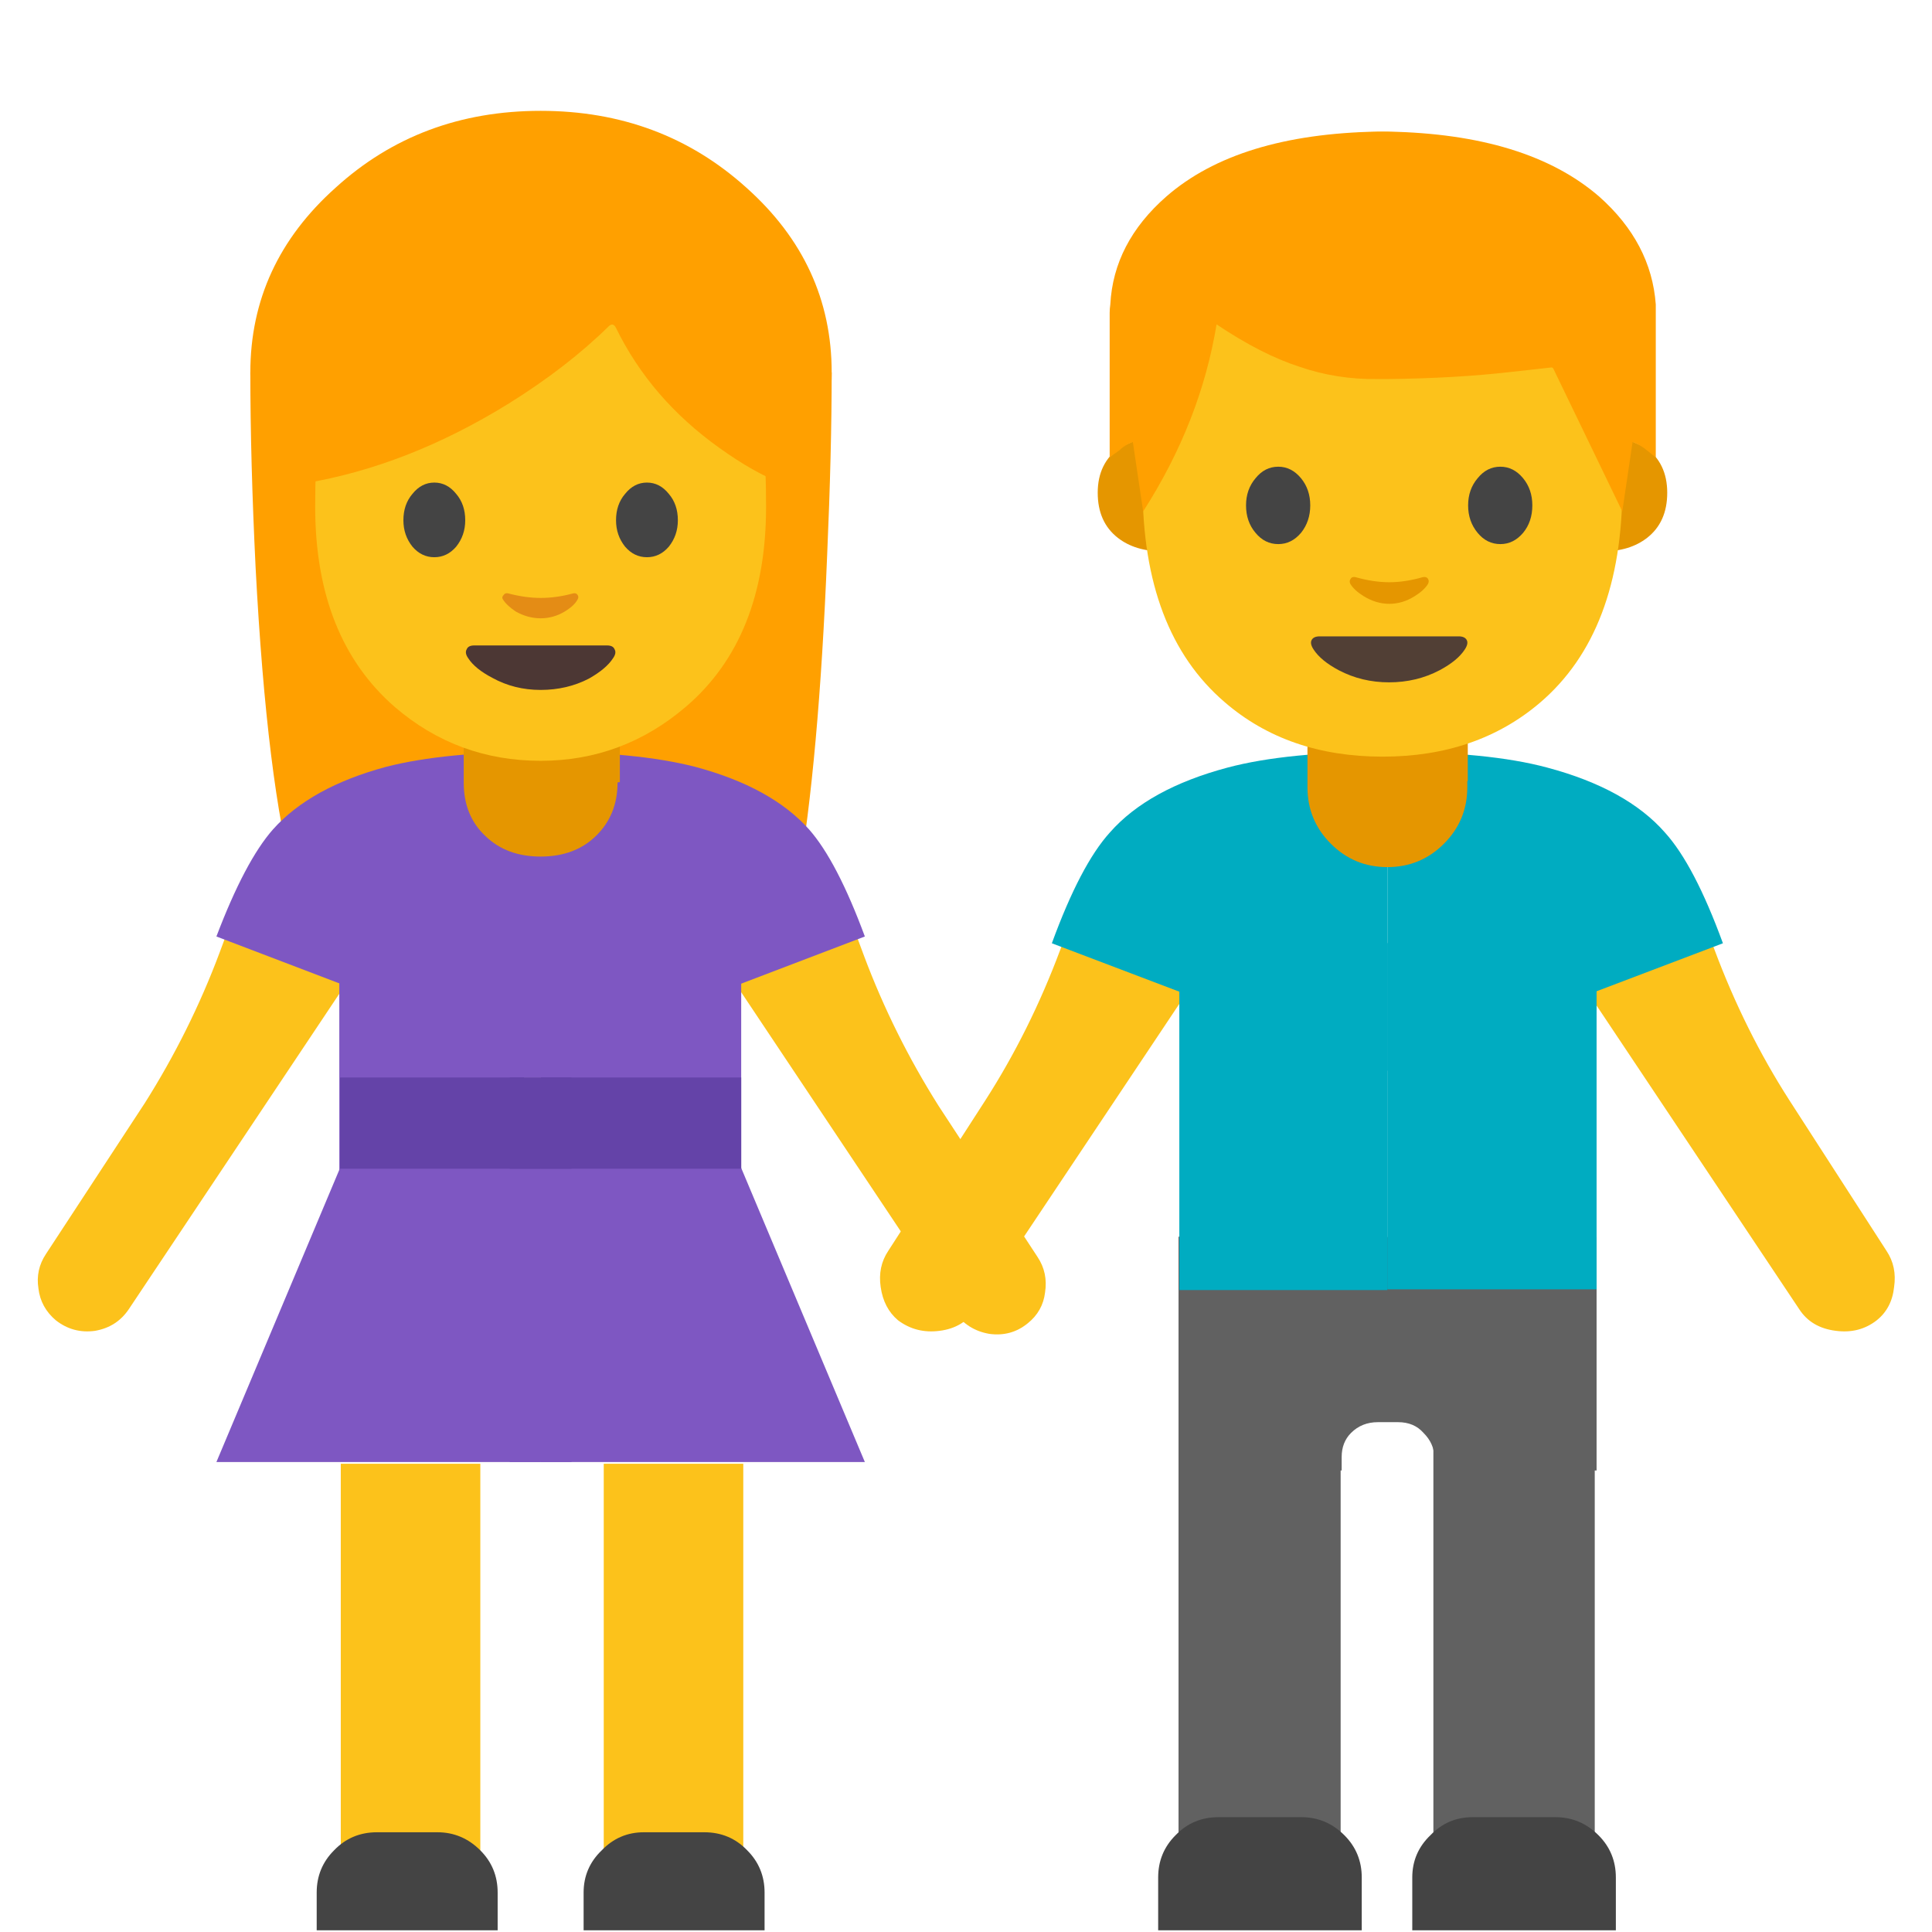 
<svg xmlns="http://www.w3.org/2000/svg" version="1.1" xmlns:xlink="http://www.w3.org/1999/xlink" preserveAspectRatio="none" x="0px" y="0px" width="72px" height="72px" viewBox="0 0 72 72">
<defs>
<g id="Layer0_0_MEMBER_0_MEMBER_0_FILL">
<path fill="#FFA000" stroke="none" d="
M 110.9 36.8
Q 111.2 29.95 111.2 24.7
L 72.65 24.7
Q 72.65 30.5 73 37.65 73.75 51.95 75.6 58.65 76.9 63.25 78.35 64.6 80.25 66.3 83.35 64
L 100.45 63.85
Q 103.6 66.25 106 64.5 108.2 62.9 108.95 58.5 110.35 50.45 110.9 36.8 Z"/>
</g>

<g id="Layer0_0_MEMBER_1_MEMBER_0_FILL">
<path fill="#FFA000" stroke="none" d="
M 91.9 42
Q 99.9 42 105.55 36.95 111.2 31.85 111.2 24.7 111.2 17.5 105.55 12.45 99.9 7.35 91.9 7.35 83.9 7.35 78.3 12.45 72.65 17.5 72.65 24.7 72.65 31.85 78.3 36.95 83.9 42 91.9 42 Z"/>
</g>

<g id="Layer0_0_MEMBER_2_FILL">
<path fill="#FCC21B" stroke="none" d="
M 112.7 61.65
L 103.3 59.3 103.6 63.4 119.35 87
Q 120.2 88.2 121.65 88.45 123.1 88.65 124.2 87.75 125.2 86.95 125.35 85.7 125.55 84.4 124.85 83.35
L 118.3 73.35
Q 115.3 68.6 113.35 63.4
L 112.7 61.65 Z"/>
</g>

<g id="Layer0_0_MEMBER_3_FILL">
<path fill="#FCC21B" stroke="none" d="
M 80.65 59.1
L 71.25 61.45 70.6 63.2
Q 68.65 68.4 65.65 73.15
L 59.1 83.15
Q 58.4 84.2 58.6 85.45 58.75 86.7 59.75 87.55 60.9 88.45 62.35 88.25 63.8 88 64.6 86.8
L 80.35 63.2 80.65 59.1 Z"/>
</g>

<g id="Layer0_0_MEMBER_4_FILL">
<path fill="#7E57C2" stroke="none" d="
M 91.9 70.3
L 91.9 49.85
Q 85.55 49.85 81.65 50.85 76.65 52.2 74.15 55 72.3 57.1 70.4 62.1
L 91.9 70.3 Z"/>
</g>

<g id="Layer0_0_MEMBER_5_FILL">
<path fill="#7E57C2" stroke="none" d="
M 88.65 55.7
L 88.65 71.45 93.95 71.45 93.95 55.7 88.65 55.7 Z"/>
</g>

<g id="Layer0_0_MEMBER_6_FILL">
<path fill="#7E57C2" stroke="none" d="
M 90.8 79.4
L 90.8 62 78.55 62 78.55 79.4 90.8 79.4 Z"/>
</g>

<g id="Layer0_0_MEMBER_7_FILL">
<path fill="#7E57C2" stroke="none" d="
M 91.9 96.95
L 91.9 77.45 78.6 77.45 70.4 96.95 91.9 96.95 Z"/>
</g>

<g id="Layer0_0_MEMBER_8_MEMBER_0_FILL">
<path fill="#FCC21B" stroke="none" d="
M 54 71.8
L 59.2 71.8 59.2 54.55 54 54.55 54 71.8 Z"/>
</g>

<g id="Layer0_0_MEMBER_8_MEMBER_1_FILL">
<path fill="#FCC21B" stroke="none" d="
M 49.4 71.8
L 49.4 54.55 44.2 54.55 44.2 71.8 49.4 71.8 Z"/>
</g>

<g id="Layer0_0_MEMBER_9_FILL">
<path fill="#444444" stroke="none" d="
M 78.2 122.7
Q 77.05 123.85 77.05 125.5
L 77.05 128 89.05 128 89.05 125.5
Q 89.05 123.85 87.9 122.7 86.7 121.5 85.05 121.5
L 81.05 121.5
Q 79.35 121.5 78.2 122.7 Z"/>
</g>

<g id="Layer0_0_MEMBER_10_FILL">
<path fill="#7E57C2" stroke="none" d="
M 91.9 49.85
L 91.9 70.3 113.4 62.1
Q 111.55 57.1 109.7 55 107.2 52.2 102.15 50.85 98.25 49.85 91.9 49.85 Z"/>
</g>

<g id="Layer0_0_MEMBER_11_FILL">
<path fill="#7E57C2" stroke="none" d="
M 105.2 79.4
L 105.2 62 91.9 62 91.9 79.4 105.2 79.4 Z"/>
</g>

<g id="Layer0_0_MEMBER_12_FILL">
<path fill="#7E57C2" stroke="none" d="
M 105.2 77.45
L 91.9 77.45 91.9 96.95 113.4 96.95 105.2 77.45 Z"/>
</g>

<g id="Layer0_0_MEMBER_13_FILL">
<path fill="#444444" stroke="none" d="
M 94.75 125.5
L 94.75 128 106.75 128 106.75 125.5
Q 106.75 123.85 105.6 122.7 104.45 121.5 102.75 121.5
L 98.75 121.5
Q 97.1 121.5 95.95 122.7 94.75 123.85 94.75 125.5 Z"/>
</g>

<g id="Layer0_0_MEMBER_14_FILL">
<path fill="#E59600" stroke="none" d="
M 97 46.75
L 86.8 46.75 86.8 51.9
Q 86.8 54.1 88.25 55.45 89.65 56.8 91.9 56.8 94.15 56.8 95.55 55.45 97 54.05 97 51.9
L 97 46.75 Z"/>
</g>

<g id="Layer0_0_MEMBER_15_FILL">
<path fill="#E59600" stroke="none" d="
M 54.55 29.15
L 54.6 29.15 54.6 26.3
Q 54.6 25.7 54.25 25.25 53.85 24.8 53.35 24.8
L 50.05 24.8
Q 49.55 24.8 49.15 25.3 48.85 25.75 48.85 26.35
L 48.85 29.2 49.6 29.4
Q 50.6 29.6 51.7 29.6 53.45 29.6 54.55 29.15 Z"/>
</g>

<g id="Layer0_0_MEMBER_16_FILL">
<path fill="#7E57C2" stroke="none" d="
M 89.85 76.45
L 89.85 96.95 93.95 96.95 93.95 76.45 89.85 76.45 Z"/>
</g>

<g id="Layer0_0_MEMBER_17_MEMBER_0_FILL">
<path fill="#6443A8" stroke="none" d="
M 91.9 77.5
L 91.9 71.45 78.6 71.45 78.6 77.5 91.9 77.5 Z"/>
</g>

<g id="Layer0_0_MEMBER_17_MEMBER_1_FILL">
<path fill="#6443A8" stroke="none" d="
M 105.2 77.5
L 105.2 71.45 91.9 71.45 91.9 77.5 105.2 77.5 Z"/>
</g>

<g id="Layer0_0_MEMBER_17_MEMBER_2_FILL">
<path fill="#6443A8" stroke="none" d="
M 89.85 71.45
L 89.85 77.5 93.95 77.5 93.95 71.45 89.85 71.45 Z"/>
</g>

<g id="Layer0_0_MEMBER_18_MEMBER_0_FILL">
<path fill="#FCC21B" stroke="none" d="
M 103.8 17.75
Q 100.25 11.55 91.9 11.55 83.55 11.55 80 17.75 76.95 23 76.95 33.6 76.95 42.3 82.25 46.9 86.4 50.45 91.9 50.45 97.35 50.45 101.55 46.85 106.85 42.3 106.85 33.6 106.85 23 103.8 17.75 Z"/>
</g>

<g id="Layer0_0_MEMBER_19_MEMBER_0_FILL">
<path fill="#FFA000" stroke="none" d="
M 96.4 21.65
Q 96.7 21.35 96.9 21.75 99.2 26.45 103.75 29.7 106.05 31.35 107.9 32.05
L 107.9 17.85
Q 106.75 15.5 104.2 13.15 99.05 8.4 92.05 8.4 85.1 8.4 79.95 13 78.35 14.45 77.15 16.15
L 76.25 17.6 76.25 32.05
Q 83.1 30.9 89.8 26.75 93.65 24.35 96.4 21.65 Z"/>
</g>

<g id="Layer0_0_MEMBER_20_FILL">
<path fill="#444444" stroke="none" d="
M 86.9 34.5
Q 86.9 33.45 86.3 32.75 85.7 32 84.85 32 84 32 83.4 32.75 82.8 33.45 82.8 34.5 82.8 35.5 83.4 36.25 84 36.95 84.85 36.95 85.7 36.95 86.3 36.25 86.9 35.5 86.9 34.5 Z"/>
</g>

<g id="Layer0_0_MEMBER_21_FILL">
<path fill="#444444" stroke="none" d="
M 97.5 32.75
Q 96.9 33.45 96.9 34.5 96.9 35.5 97.5 36.25 98.1 36.95 98.95 36.95 99.8 36.95 100.4 36.25 101 35.5 101 34.5 101 33.45 100.4 32.75 99.8 32 98.95 32 98.1 32 97.5 32.75 Z"/>
</g>

<g id="Layer0_0_MEMBER_22_FILL">
<path fill="#4C3734" stroke="none" d="
M 87.1 43.65
Q 87.55 44.35 88.7 44.95 90.15 45.75 91.9 45.75 93.65 45.75 95.1 45 96.25 44.35 96.7 43.65 96.95 43.3 96.8 43.05 96.7 42.8 96.3 42.8
L 87.5 42.8
Q 87.1 42.8 87 43.05 86.85 43.3 87.1 43.65 Z"/>
</g>

<g id="Layer0_0_MEMBER_23_FILL">
<path fill="#E48C15" stroke="none" d="
M 89.4 39.75
Q 89.65 40.15 90.25 40.55 91.05 41 91.9 41 92.75 41 93.5 40.55 94.15 40.15 94.35 39.75 94.45 39.6 94.35 39.45 94.25 39.3 94.05 39.35 92.95 39.65 91.9 39.65 90.9 39.65 89.75 39.35 89.55 39.3 89.45 39.45 89.3 39.6 89.4 39.75 Z"/>
</g>

<g id="Layer0_1_MEMBER_0_MEMBER_0_FILL">
<path fill="#FCC21B" stroke="none" d="
M 24.4 63.2
L 24.7 59.1 14.9 61.25 14.25 63
Q 12.25 68.35 9.3 72.95
L 2.85 82.95
Q 2.15 84 2.35 85.35 2.55 86.75 3.5 87.55 4.7 88.45 6.25 88.25 7.85 88.05 8.65 86.8
L 24.4 63.2 Z"/>
</g>

<g id="Layer0_1_MEMBER_0_MEMBER_1_FILL">
<path fill="#00ACC1" stroke="none" d="
M 35.95 71
L 35.95 49.85
Q 29.3 49.85 25.35 50.9 20.1 52.3 17.55 55.2 15.6 57.35 13.7 62.55
L 35.95 71 Z"/>
</g>

<g id="Layer0_1_MEMBER_1_MEMBER_0_FILL">
<path fill="#FCC21B" stroke="none" d="
M 57 61.25
L 47.2 59.1 47.5 63.2 63.25 86.8
Q 64.05 88.05 65.7 88.25 67.25 88.45 68.4 87.55 69.4 86.75 69.55 85.35 69.75 84 69.05 82.95
L 62.6 72.95
Q 59.65 68.35 57.65 63
L 57 61.25 Z"/>
</g>

<g id="Layer0_1_MEMBER_1_MEMBER_1_FILL">
<path fill="#00ACC1" stroke="none" d="
M 35.95 49.85
L 35.95 71 58.2 62.55
Q 56.3 57.35 54.35 55.2 51.8 52.3 46.55 50.9 42.65 49.85 35.95 49.85 Z"/>
</g>

<g id="Layer0_1_MEMBER_2_FILL">
<path fill="#616161" stroke="none" d="
M 32.85 81.95
L 22.1 81.95 22.1 127.65 32.85 127.65 32.85 81.95 Z"/>
</g>

<g id="Layer0_1_MEMBER_3_FILL">
<path fill="#444444" stroke="none" d="
M 34.25 128
L 34.25 124.5
Q 34.25 122.85 33.1 121.7 31.9 120.5 30.25 120.5
L 24.75 120.5
Q 23.05 120.5 21.9 121.7 20.75 122.85 20.75 124.5
L 20.75 128 34.25 128 Z"/>
</g>

<g id="Layer0_1_MEMBER_4_FILL">
<path fill="#616161" stroke="none" d="
M 49.7 81.9
L 39 81.9 39 127.65 49.7 127.65 49.7 81.9 Z"/>
</g>

<g id="Layer0_1_MEMBER_5_FILL">
<path fill="#444444" stroke="none" d="
M 47.1 120.5
L 41.6 120.5
Q 39.95 120.5 38.8 121.7 37.6 122.85 37.6 124.5
L 37.6 128 51.1 128 51.1 124.5
Q 51.1 122.85 49.95 121.7 48.75 120.5 47.1 120.5 Z"/>
</g>

<g id="Layer0_1_MEMBER_6_FILL">
<path fill="#E59600" stroke="none" d="
M 35.95 57.5
Q 38.15 57.5 39.7 55.95 41.25 54.4 41.25 52.2
L 41.25 47.7 30.65 47.7 30.65 52.2
Q 30.65 54.4 32.2 55.95 33.75 57.5 35.95 57.5 Z"/>
</g>

<g id="Layer0_1_MEMBER_7_FILL">
<path fill="#E59600" stroke="none" d="
M 18.05 29.4
Q 19.05 29.6 20.2 29.6 22.1 29.6 23.2 29.1
L 23.2 26.2
Q 23.2 25.6 22.85 25.15 22.45 24.65 21.9 24.65
L 18.55 24.65
Q 18 24.65 17.6 25.15 17.25 25.65 17.25 26.25
L 17.25 29.15 18.05 29.4 Z"/>
</g>

<g id="Layer0_1_MEMBER_8_FILL">
<path fill="#616161" stroke="none" d="
M 28 46.1
L 12.45 46.1 12.45 54.8 18.5 54.8 18.5 54.3
Q 18.5 53.75 18.85 53.4 19.25 53 19.85 53
L 20.6 53
Q 21.2 53 21.55 53.4 21.95 53.8 21.95 54.3
L 21.95 54.8 28 54.8 28 46.1 Z"/>
</g>

<g id="Layer0_1_MEMBER_9_FILL">
<path fill="#00ACC1" stroke="none" d="
M 28 48.05
L 28 35.15 20.2 35.15 20.2 48.05 28 48.05 Z"/>
</g>

<g id="Layer0_1_MEMBER_10_FILL">
<path fill="#00ACC1" stroke="none" d="
M 12.45 35.1
L 12.45 46.05 20.2 46.05 20.2 35.1 12.45 35.1 Z"/>
</g>

<g id="Layer0_1_MEMBER_11_MEMBER_0_MEMBER_0_FILL">
<path fill="#E59600" stroke="none" d="
M 106.9 66.05
L 103.3 66.05 103.3 86.35
Q 108.05 86.35 111.15 83.95 114.75 81.15 114.75 75.9 114.75 70.6 110.85 67.8
L 106.9 66.05 Z"/>
</g>

<g id="Layer0_1_MEMBER_11_MEMBER_0_MEMBER_1_FILL">
<path fill="#E59600" stroke="none" d="
M 24.7 66.05
L 21.05 66.05 17.15 67.8
Q 13.2 70.6 13.2 75.9 13.2 81.15 16.8 83.95 19.9 86.35 24.7 86.35
L 24.7 66.05 Z"/>
</g>

<g id="Layer0_1_MEMBER_11_MEMBER_1_FILL">
<path fill="#FCC21B" stroke="none" d="
M 106.75 73.8
Q 106.75 43.35 98.1 28.35 87.85 10.6 64 10.6 40.1 10.6 29.85 28.35 21.2 43.35 21.2 73.8 21.2 99.7 35.8 112.25 47.05 122 64 122 80.8 122 92.1 112.35 106.75 99.8 106.75 73.8 Z"/>
</g>

<g id="Layer0_1_MEMBER_11_MEMBER_2_FILL">
<path fill="#444444" stroke="none" d="
M 40.15 72.35
Q 38.45 74.35 38.45 77.2 38.45 80.1 40.15 82.1 41.8 84.1 44.2 84.1 46.55 84.1 48.25 82.1 49.9 80.05 49.9 77.2 49.9 74.35 48.25 72.35 46.55 70.3 44.2 70.3 41.8 70.3 40.15 72.35 Z"/>
</g>

<g id="Layer0_1_MEMBER_11_MEMBER_3_FILL">
<path fill="#444444" stroke="none" d="
M 87.85 72.35
Q 86.15 70.3 83.8 70.3 81.4 70.3 79.75 72.35 78.05 74.35 78.05 77.2 78.05 80.05 79.75 82.1 81.4 84.1 83.8 84.1 86.15 84.1 87.85 82.1 89.5 80.1 89.5 77.2 89.5 74.35 87.85 72.35 Z"/>
</g>

<g id="Layer0_1_MEMBER_11_MEMBER_4_FILL">
<path fill="#513F35" stroke="none" d="
M 63.95 108.75
Q 68.85 108.75 72.95 106.6 76.15 104.9 77.45 102.9 78.15 101.85 77.8 101.2 77.45 100.55 76.35 100.55
L 51.6 100.55
Q 50.5 100.55 50.15 101.2 49.8 101.85 50.5 102.9 51.8 104.9 55 106.6 59.1 108.75 63.95 108.75 Z"/>
</g>

<g id="Layer0_1_MEMBER_11_MEMBER_5_FILL">
<path fill="#E59600" stroke="none" d="
M 58 90
Q 57.35 89.85 57.1 90.3 56.8 90.7 57.05 91.2 57.75 92.35 59.45 93.4 61.65 94.75 64 94.75 66.35 94.75 68.5 93.4 70.2 92.35 70.9 91.2 71.15 90.7 70.9 90.3 70.6 89.85 69.95 90 66.8 90.9 64 90.9 61.15 90.9 58 90 Z"/>
</g>

<g id="Layer0_1_MEMBER_11_MEMBER_6_FILL">
<path fill="#FFA000" stroke="none" d="
M 57.2 19.2
Q 56.85 14.4 52.8 10.8 47.2 5.95 36.4 5.75
L 35.6 5.75
Q 24.75 5.95 19.2 10.8 15.1 14.4 14.85 19.2 14.8 19.55 14.8 19.85
L 14.8 31.1
Q 15.05 30.9 15.55 30.55 15.85 30.25 16.25 30.05
L 16.6 29.9 17.4 35.3
Q 21.85 28.35 23.1 20.75 26.6 23.1 29.55 24.05 32.45 25.05 35.6 25
L 36.4 25
Q 41.6 24.95 45.95 24.45
L 49.1 24.1
Q 49.2 24.1 49.25 24.2
L 54.6 35.3 55.4 29.9 55.75 30.05
Q 56.15 30.25 56.45 30.5 56.95 30.9 57.2 31.1
L 57.2 19.85
Q 57.2 19.55 57.2 19.2 Z"/>
</g>
</defs>

<g id="Layer_1">
<g transform="matrix( 0.562, 0, 0, 0.562, -31.5,0) ">
<use xlink:href="#Layer0_0_MEMBER_0_MEMBER_0_FILL"/>
</g>

<g transform="matrix( 0.562, 0, 0, 0.562, -31.5,0) ">
<use xlink:href="#Layer0_0_MEMBER_1_MEMBER_0_FILL"/>
</g>

<g transform="matrix( 0.562, 0, 0, 0.562, -31.5,0) ">
<use xlink:href="#Layer0_0_MEMBER_2_FILL"/>
</g>

<g transform="matrix( 0.562, 0, 0, 0.562, -31.5,0) ">
<use xlink:href="#Layer0_0_MEMBER_3_FILL"/>
</g>

<g transform="matrix( 0.562, 0, 0, 0.562, -31.5,0) ">
<use xlink:href="#Layer0_0_MEMBER_4_FILL"/>
</g>

<g transform="matrix( 0.562, 0, 0, 0.562, -31.5,0) ">
<use xlink:href="#Layer0_0_MEMBER_5_FILL"/>
</g>

<g transform="matrix( 0.562, 0, 0, 0.562, -31.5,0) ">
<use xlink:href="#Layer0_0_MEMBER_6_FILL"/>
</g>

<g transform="matrix( 0.562, 0, 0, 0.562, -31.5,0) ">
<use xlink:href="#Layer0_0_MEMBER_7_FILL"/>
</g>

<g transform="matrix( 1, 0, 0, 1, -31.5,0) ">
<use xlink:href="#Layer0_0_MEMBER_8_MEMBER_0_FILL"/>
</g>

<g transform="matrix( 1, 0, 0, 1, -31.5,0) ">
<use xlink:href="#Layer0_0_MEMBER_8_MEMBER_1_FILL"/>
</g>

<g transform="matrix( 0.562, 0, 0, 0.562, -31.5,0) ">
<use xlink:href="#Layer0_0_MEMBER_9_FILL"/>
</g>

<g transform="matrix( 0.562, 0, 0, 0.562, -31.5,0) ">
<use xlink:href="#Layer0_0_MEMBER_10_FILL"/>
</g>

<g transform="matrix( 0.562, 0, 0, 0.562, -31.5,0) ">
<use xlink:href="#Layer0_0_MEMBER_11_FILL"/>
</g>

<g transform="matrix( 0.562, 0, 0, 0.562, -31.5,0) ">
<use xlink:href="#Layer0_0_MEMBER_12_FILL"/>
</g>

<g transform="matrix( 0.562, 0, 0, 0.562, -31.5,0) ">
<use xlink:href="#Layer0_0_MEMBER_13_FILL"/>
</g>

<g transform="matrix( 0.562, 0, 0, 0.562, -31.5,0) ">
<use xlink:href="#Layer0_0_MEMBER_14_FILL"/>
</g>

<g transform="matrix( 1, 0, 0, 1, -31.5,0) ">
<use xlink:href="#Layer0_0_MEMBER_15_FILL"/>
</g>

<g transform="matrix( 0.562, 0, 0, 0.562, -31.5,0) ">
<use xlink:href="#Layer0_0_MEMBER_16_FILL"/>
</g>

<g transform="matrix( 0.562, 0, 0, 0.562, -31.5,0) ">
<use xlink:href="#Layer0_0_MEMBER_17_MEMBER_0_FILL"/>
</g>

<g transform="matrix( 0.562, 0, 0, 0.562, -31.5,0) ">
<use xlink:href="#Layer0_0_MEMBER_17_MEMBER_1_FILL"/>
</g>

<g transform="matrix( 0.562, 0, 0, 0.562, -31.5,0) ">
<use xlink:href="#Layer0_0_MEMBER_17_MEMBER_2_FILL"/>
</g>

<g transform="matrix( 0.562, 0, 0, 0.562, -31.5,0) ">
<use xlink:href="#Layer0_0_MEMBER_18_MEMBER_0_FILL"/>
</g>

<g transform="matrix( 0.562, 0, 0, 0.562, -31.5,0) ">
<use xlink:href="#Layer0_0_MEMBER_19_MEMBER_0_FILL"/>
</g>

<g transform="matrix( 0.562, 0, 0, 0.562, -31.5,0) ">
<use xlink:href="#Layer0_0_MEMBER_20_FILL"/>
</g>

<g transform="matrix( 0.562, 0, 0, 0.562, -31.5,0) ">
<use xlink:href="#Layer0_0_MEMBER_21_FILL"/>
</g>

<g transform="matrix( 0.562, 0, 0, 0.562, -31.5,0) ">
<use xlink:href="#Layer0_0_MEMBER_22_FILL"/>
</g>

<g transform="matrix( 0.562, 0, 0, 0.562, -31.5,0) ">
<use xlink:href="#Layer0_0_MEMBER_23_FILL"/>
</g>

<g transform="matrix( 0.562, 0, 0, 0.562, 31.5,0) ">
<use xlink:href="#Layer0_1_MEMBER_0_MEMBER_0_FILL"/>
</g>

<g transform="matrix( 0.562, 0, 0, 0.562, 31.5,0) ">
<use xlink:href="#Layer0_1_MEMBER_0_MEMBER_1_FILL"/>
</g>

<g transform="matrix( 0.562, 0, 0, 0.562, 31.5,0) ">
<use xlink:href="#Layer0_1_MEMBER_1_MEMBER_0_FILL"/>
</g>

<g transform="matrix( 0.562, 0, 0, 0.562, 31.5,0) ">
<use xlink:href="#Layer0_1_MEMBER_1_MEMBER_1_FILL"/>
</g>

<g transform="matrix( 0.562, 0, 0, 0.563, 31.5,-0.05) ">
<use xlink:href="#Layer0_1_MEMBER_2_FILL"/>
</g>

<g transform="matrix( 0.562, 0, 0, 0.562, 31.5,0) ">
<use xlink:href="#Layer0_1_MEMBER_3_FILL"/>
</g>

<g transform="matrix( 0.562, 0, 0, 0.562, 31.5,0.05) ">
<use xlink:href="#Layer0_1_MEMBER_4_FILL"/>
</g>

<g transform="matrix( 0.562, 0, 0, 0.562, 31.5,0) ">
<use xlink:href="#Layer0_1_MEMBER_5_FILL"/>
</g>

<g transform="matrix( 0.562, 0, 0, 0.562, 31.5,0) ">
<use xlink:href="#Layer0_1_MEMBER_6_FILL"/>
</g>

<g transform="matrix( 1, 0, 0, 1, 31.5,0) ">
<use xlink:href="#Layer0_1_MEMBER_7_FILL"/>
</g>

<g transform="matrix( 1, 0, 0, 1, 31.5,0) ">
<use xlink:href="#Layer0_1_MEMBER_8_FILL"/>
</g>

<g transform="matrix( 1, 0, 0, 1, 31.5,0) ">
<use xlink:href="#Layer0_1_MEMBER_9_FILL"/>
</g>

<g transform="matrix( 1, 0, 0, 1.183, 31.5,-6.4) ">
<use xlink:href="#Layer0_1_MEMBER_10_FILL"/>
</g>

<g transform="matrix( 0.209, 0, 0, 0.209, 38.15,2.5) ">
<use xlink:href="#Layer0_1_MEMBER_11_MEMBER_0_MEMBER_0_FILL"/>
</g>

<g transform="matrix( 0.209, 0, 0, 0.209, 38.15,2.5) ">
<use xlink:href="#Layer0_1_MEMBER_11_MEMBER_0_MEMBER_1_FILL"/>
</g>

<g transform="matrix( 0.209, 0, 0, 0.209, 38.15,2.7) ">
<use xlink:href="#Layer0_1_MEMBER_11_MEMBER_1_FILL"/>
</g>

<g transform="matrix( 0.209, 0, 0, 0.209, 38.4,2.7) ">
<use xlink:href="#Layer0_1_MEMBER_11_MEMBER_2_FILL"/>
</g>

<g transform="matrix( 0.209, 0, 0, 0.209, 38.4,2.7) ">
<use xlink:href="#Layer0_1_MEMBER_11_MEMBER_3_FILL"/>
</g>

<g transform="matrix( 0.209, 0, 0, 0.209, 38.4,2.7) ">
<use xlink:href="#Layer0_1_MEMBER_11_MEMBER_4_FILL"/>
</g>

<g transform="matrix( 0.209, 0, 0, 0.209, 38.4,2.7) ">
<use xlink:href="#Layer0_1_MEMBER_11_MEMBER_5_FILL"/>
</g>

<g transform="matrix( 0.48, 0, 0, 0.479, 34.25,2.15) ">
<use xlink:href="#Layer0_1_MEMBER_11_MEMBER_6_FILL"/>
</g>
</g>
</svg>
